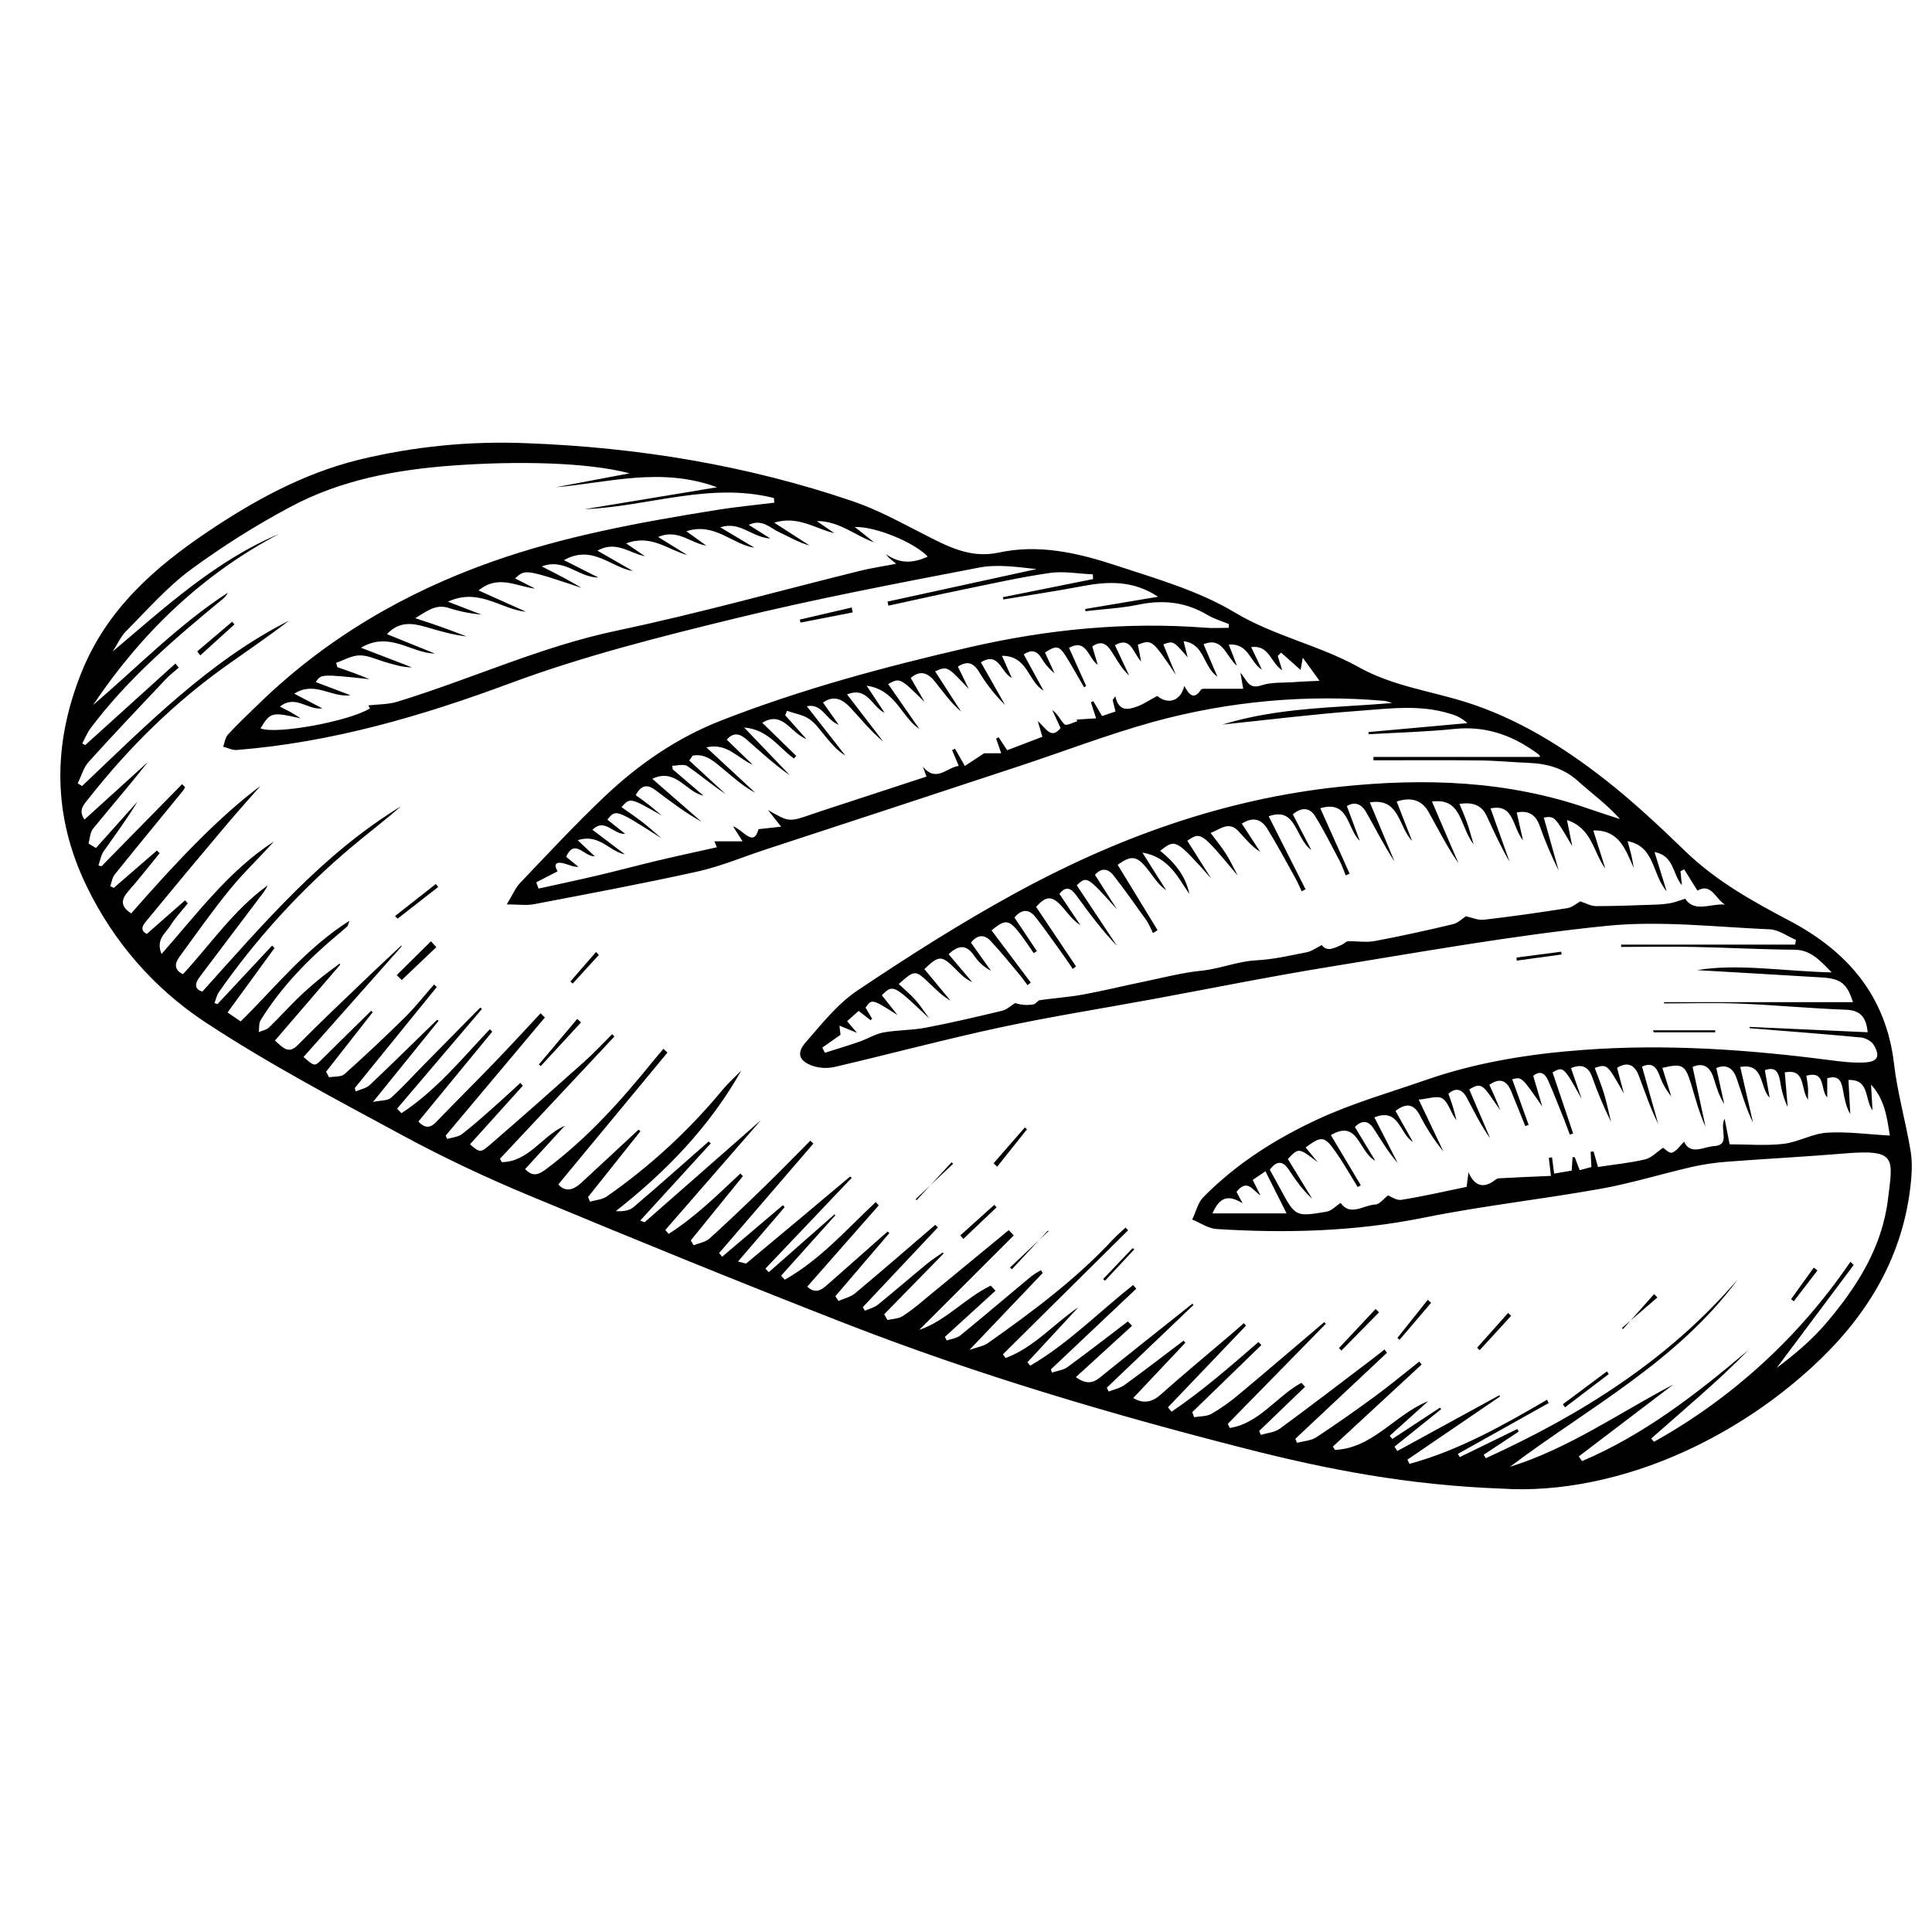 <svg width="96" height="96" viewBox="0 0 96 96" fill="none" xmlns="http://www.w3.org/2000/svg">
<g clip-path="url(#clip0_45_132)">
<path d="M74.616 73.968C69.967 73.798 65.931 73.011 61.936 71.992C55.178 70.269 48.489 68.292 41.977 65.753C36.714 63.702 31.483 61.564 26.267 59.393C24.134 58.505 22.031 57.514 19.997 56.414C16.674 54.616 13.317 52.849 10.165 50.77C7.654 49.108 5.631 46.785 4.311 44.047C2.611 40.556 2.6 36.999 4.06 33.384C5.317 30.275 7.66 28.216 10.294 26.439C12.623 24.87 15.075 23.526 17.825 22.846C20.561 22.181 23.374 21.904 26.185 22.023C31.715 22.23 37.144 23.122 42.398 24.915C43.601 25.325 44.738 25.953 45.879 26.534C47.066 27.139 48.196 27.765 49.631 27.457C51.611 27.027 53.558 27.472 55.428 28.088C57.443 28.752 59.543 29.348 61.345 30.427C63.324 31.613 65.558 32.059 67.522 33.154C69.204 34.091 71.054 34.328 72.826 34.884C75.385 35.687 77.662 37.099 79.769 38.748C81.159 39.839 82.459 41.056 83.733 42.289C85.262 43.771 87.069 44.776 88.921 45.752C91.769 47.254 93.721 49.459 94.114 52.872C94.285 54.339 94.707 55.774 94.944 57.236C95.034 57.819 94.993 58.436 94.92 59.032C94.475 62.686 92.632 65.564 90.005 67.962C88.144 69.658 86.04 71.053 83.764 72.098C80.714 73.499 77.476 74.158 74.616 73.968ZM46.472 60.863L46.604 60.987L42.87 64.955L42.976 65.13C43.194 65.032 43.442 64.974 43.622 64.828C44.445 64.162 45.245 63.468 46.061 62.797C46.311 62.592 46.587 62.418 46.851 62.23L46.88 62.294L43.934 65.306C43.989 65.398 44.043 65.496 44.098 65.591C44.35 65.532 44.641 65.53 44.849 65.401C45.232 65.147 45.598 64.868 45.944 64.565C47.339 63.422 48.732 62.275 50.123 61.126L50.373 61.389L45.675 66.082C47.009 65.632 47.969 64.486 49.232 63.882L49.465 64.135L46.948 66.431L47.043 66.608C47.272 66.526 47.545 66.499 47.723 66.353C48.915 65.38 50.086 64.381 51.268 63.4C51.413 63.295 51.564 63.2 51.721 63.116L51.812 63.254L48.169 67.079C48.571 66.934 48.87 66.894 49.091 66.736C51.289 65.183 53.451 63.582 55.301 61.59C55.496 61.381 55.717 61.195 55.928 60.999C55.969 61.044 56.012 61.091 56.054 61.133L49.834 67.296L49.969 67.48C51.373 66.959 52.358 65.786 53.586 64.954L51.05 67.692L51.194 67.859C53.07 66.769 54.606 65.194 56.304 63.851L56.46 64.036L52.22 68.042C52.236 68.097 52.252 68.15 52.267 68.204C52.529 68.112 52.832 68.087 53.045 67.928C54.058 67.189 55.047 66.42 56.044 65.661L56.251 65.879L53.458 68.429C53.931 68.765 54.267 68.763 54.652 68.451C56.176 67.216 57.715 66.002 59.249 64.781L59.305 64.843L54.995 68.955L55.09 69.145C55.356 69.038 55.655 68.981 55.881 68.816C56.868 68.1 57.835 67.354 58.809 66.618C58.839 66.651 58.867 66.686 58.9 66.719L56.308 69.468C56.754 69.729 57.187 69.728 57.666 69.304C58.818 68.277 60.008 67.296 61.181 66.295C61.392 66.115 61.597 65.926 61.806 65.746L61.91 65.873L58.034 69.929C58.094 70.001 58.153 70.074 58.215 70.146C59.742 69.115 61.135 67.896 62.534 66.684L62.678 66.835L59.243 70.168L59.334 70.42C59.625 70.37 59.954 70.389 60.199 70.251C60.676 69.975 61.127 69.656 61.548 69.298C62.974 68.109 64.383 66.899 65.798 65.699L65.882 65.776C64.257 67.438 62.632 69.096 61.006 70.752L61.106 70.954C62.567 70.735 63.437 69.376 64.667 68.712L64.848 68.909L62.566 71.104L62.651 71.301C62.968 71.202 63.338 71.177 63.594 70.991C65.151 69.85 66.681 68.672 68.22 67.507C68.415 67.36 68.603 67.205 68.795 67.055L68.917 67.219L64.365 71.493L64.446 71.692C64.77 71.605 65.141 71.593 65.41 71.415C66.406 70.762 67.385 70.07 68.348 69.363C69.089 68.818 69.797 68.227 70.522 67.656L70.641 67.801L66.23 71.88C66.266 71.936 66.301 71.99 66.335 72.046C68.223 71.959 69.331 70.273 70.965 69.624L69.055 71.342L69.183 71.502L71.553 69.945L71.609 70.022L69.292 71.883L69.433 72.1L74.499 69.331L74.537 69.39L69.935 72.528L70.037 72.739C72.483 72.071 74.683 70.83 76.873 69.552L76.954 69.717L72.443 72.242C72.473 72.296 72.504 72.349 72.533 72.403L75.395 71.007L75.463 71.135L73.72 72.289L73.833 72.456C78.551 70.302 82.896 67.592 86.357 63.56C83.348 67.653 78.94 69.939 75.027 72.886C77.955 71.976 80.461 70.203 83.151 68.792L78.45 72.367L78.611 72.601C81.681 71.298 84.298 69.269 86.846 67.109C86.087 67.901 85.28 68.635 84.464 69.359C83.662 70.07 82.852 70.773 82.045 71.482L82.186 71.642C86.079 69.475 89.421 66.412 91.947 62.697L92.11 62.855C90.833 64.562 89.556 66.269 88.279 67.976C89.173 67.3 90.037 66.579 90.755 65.731C92.264 63.952 93.516 62.001 93.812 59.594C94.064 57.534 94.264 57.096 91.623 57.317C89.691 57.479 87.751 57.577 85.817 57.725C85.227 57.768 84.641 57.855 84.063 57.985C82.55 58.333 81.057 58.798 79.535 59.07C76.612 59.593 73.653 59.917 70.749 60.505C67.33 61.197 63.902 61.287 60.449 61.069C60.038 61.043 59.642 60.761 59.24 60.597C59.421 60.228 59.519 59.767 59.79 59.49C61.444 57.807 63.422 56.566 65.524 55.595C67.245 54.803 69.079 54.282 70.868 53.657C73.394 52.782 76.013 52.365 78.657 52.171C82.733 51.865 86.785 52.144 90.829 52.665C91.438 52.745 92.058 52.826 92.667 52.792C93.309 52.755 93.438 52.473 93.103 51.92C92.988 51.73 92.69 51.571 92.462 51.551C90.622 51.377 88.778 51.239 86.937 51.09V51.027L92.804 51.292C92.731 50.54 92.441 50.198 91.717 50.172C89.96 50.109 88.206 49.939 86.449 49.869C85.196 49.818 83.94 49.859 82.685 49.859V49.798H92.075C91.773 48.875 91.486 48.628 90.525 48.569C88.386 48.438 86.247 48.317 84.328 48.205C86.341 47.868 88.595 48.259 91.016 48.319C90.392 47.673 89.946 47.196 89.157 47.191C87.49 47.178 85.825 47.086 84.158 47.052C82.957 47.028 81.756 47.052 80.555 47.052C80.555 47.014 80.555 46.976 80.555 46.938H89.199L89.24 46.703C88.808 46.518 88.38 46.197 87.94 46.178C85.227 46.062 82.484 45.734 79.803 46.008C75.197 46.477 70.624 47.3 66.048 48.043C63.096 48.521 60.161 49.118 57.223 49.658C54.708 50.12 52.181 50.519 49.681 51.056C46.935 51.646 44.217 52.376 41.48 53.014C41.106 53.099 40.717 53.078 40.353 52.953C39.698 52.709 39.568 52.328 40.031 51.797C40.83 50.881 41.615 49.883 42.601 49.221C45.131 47.524 47.71 45.882 50.374 44.422C55.44 41.641 60.795 39.705 66.571 39.094C70.78 38.65 74.919 38.779 78.96 40.192C79.47 40.37 79.986 40.531 80.5 40.7C79.853 39.975 79.095 39.427 78.401 38.804C77.688 38.162 76.862 37.943 75.951 37.907C75.151 37.875 74.353 37.794 73.554 37.786C71.785 37.766 70.015 37.779 68.246 37.779V37.611H76.518C76.518 37.577 76.507 37.545 76.488 37.518C76.419 37.458 76.346 37.403 76.269 37.353C75.067 36.499 73.769 36.067 72.273 36.221C70.858 36.366 69.431 36.401 68.009 36.484L68.002 36.375L72.914 35.932C72.67 35.707 72.376 35.547 72.057 35.466C70.551 34.993 69.013 35.212 67.496 35.323C65.289 35.483 63.092 35.76 60.738 36.004C63.535 35.146 66.297 35.173 69.168 34.934C69.058 34.891 68.944 34.856 68.829 34.83C64.95 34.486 61.041 34.84 57.282 35.876C55.04 36.498 52.857 37.339 50.644 38.069C46.451 39.453 42.256 40.832 38.06 42.205C36.93 42.575 35.821 43.047 34.667 43.304C31.967 43.903 29.247 44.411 26.532 44.929C26.153 45.001 25.75 44.939 25.181 44.939C25.464 44.477 25.604 44.124 25.846 43.871C27.229 42.422 28.594 40.95 30.046 39.575C31.745 37.965 33.652 36.653 35.843 35.798C39.842 34.237 43.965 33.134 48.135 32.171C52.016 31.275 55.929 30.886 59.905 31.191C60.286 31.221 60.672 31.196 61.055 31.196C61.055 31.135 61.06 31.075 61.062 31.011C60.708 30.862 60.33 30.755 60.004 30.559C58.923 29.913 57.795 29.791 56.573 30.044C55.708 30.223 54.816 30.265 53.936 30.37L53.921 30.26L57.544 29.652C56.286 28.821 55.039 28.886 53.755 29.13C52.47 29.375 51.155 29.57 49.855 29.787L49.836 29.674L54.313 28.774L54.303 28.539C53.587 28.509 52.853 28.37 52.157 28.471C50.69 28.683 49.237 29.012 47.781 29.31C46.566 29.559 45.356 29.833 44.143 30.096C44.129 30.028 44.115 29.961 44.1 29.893L51.509 28.277C50.54 28.176 49.563 28.026 48.647 28.203C44.587 28.985 40.519 29.757 36.502 30.737C32.754 31.651 28.985 32.603 25.373 33.942C20.941 35.59 16.474 36.891 11.768 37.266C11.546 37.284 11.315 37.16 11.089 37.101C11.167 36.896 11.193 36.64 11.331 36.494C11.833 35.955 12.367 35.446 12.897 34.935C16.232 31.705 20.128 29.438 24.456 27.907C28.079 26.627 31.83 25.948 35.596 25.342C36.551 25.188 37.516 25.097 38.476 24.978C38.468 24.902 38.462 24.824 38.455 24.747C35.272 23.94 32.199 25.173 29.052 25.301L35.632 24.212C32.841 23.185 30.235 23.985 27.611 24.212L31.285 23.519C29.13 22.956 25.634 22.906 22.529 23.13C19.693 23.335 16.936 23.841 14.413 25.196C12.696 26.112 11.046 27.152 9.474 28.308C8.304 29.174 7.319 30.302 6.281 31.345C5.998 31.629 5.828 32.025 5.601 32.37C8.215 30.162 10.708 27.865 13.868 26.53C10.049 28.541 7.032 31.446 4.622 35.035C6.836 33.144 8.873 31.037 11.325 29.449C11.247 29.593 11.139 29.717 11.008 29.813C8.663 31.751 6.347 33.72 4.502 36.185C4.331 36.413 4.224 36.688 4.087 36.941L4.235 37.023L8.716 32.972L8.885 33.172C8.664 33.367 8.426 33.546 8.225 33.76C6.944 35.119 5.656 36.472 4.405 37.859C4.148 38.143 4.042 38.565 3.861 38.923L4.078 39.058C7.283 36.02 10.389 32.851 14.366 30.836C13.392 31.586 12.373 32.279 11.372 32.988C8.72 34.856 6.424 37.11 4.411 39.67C4.184 39.959 3.862 40.251 4.199 40.722L7.353 37.861C6.456 38.996 5.521 40.076 4.618 41.184C4.47 41.368 4.469 41.669 4.4 41.917L4.769 42.137L6.833 39.83C6.312 40.697 5.716 41.491 5.15 42.304C5.013 42.501 4.975 42.766 4.891 43.005L5.042 43.045L9.048 38.965L9.195 39.112C9.17 39.17 9.14 39.225 9.105 39.276C7.965 40.671 6.82 42.06 5.692 43.463C5.572 43.612 5.549 43.842 5.481 44.033L5.655 44.118L7.799 42.26L7.933 42.395C7.415 43.027 6.913 43.674 6.373 44.286C6.011 44.703 5.975 45.035 6.521 45.386C8.62 42.987 10.789 40.655 12.944 39.051C12.575 39.473 11.869 40.251 11.191 41.058C9.897 42.59 8.613 44.131 7.339 45.682C7.165 45.893 6.87 46.191 7.295 46.407L9.197 44.735L9.33 44.887C9.032 45.263 8.696 45.616 8.446 46.022C8.218 46.385 7.73 46.682 8.027 47.406C9.822 45.366 11.392 43.245 13.613 41.812C12.896 42.612 12.112 43.351 11.434 44.181C10.546 45.269 9.735 46.422 8.907 47.559C8.682 47.869 8.635 48.191 9.094 48.406C10.479 46.899 11.635 45.194 13.3 43.994C13.202 44.194 13.08 44.381 12.936 44.55C11.933 45.877 10.931 47.204 9.93 48.533C9.658 48.892 9.67 49.161 10.057 49.271C13.109 45.881 16.026 42.437 19.918 40.069C19.132 40.758 18.299 41.392 17.495 42.064C14.987 44.169 12.761 46.601 10.875 49.298C10.767 49.452 10.729 49.659 10.658 49.842L10.804 49.895L13.521 46.985L13.641 47.106C12.874 48.158 12.108 49.211 11.308 50.309L11.96 50.754C13.695 49.045 15.193 47.133 17.363 45.753C17.287 45.96 17.283 46.01 17.257 46.03C17.103 46.168 16.946 46.307 16.787 46.436C15.312 47.668 13.979 49.033 12.954 50.686C12.856 50.843 12.886 51.083 12.856 51.285C13.027 51.212 13.235 51.178 13.363 51.056C13.845 50.594 14.294 50.095 14.771 49.627C15.101 49.305 15.447 48.999 15.801 48.704C16.155 48.41 16.517 48.151 16.877 47.879L16.904 47.935L13.661 51.705C14.087 52.086 14.342 52.387 14.794 51.93C15.962 50.75 17.169 49.611 18.366 48.462C18.884 47.964 19.414 47.479 19.938 46.986L19.96 47.021L15.083 52.521C15.642 53.006 15.633 52.998 16.007 52.625C16.814 51.821 17.631 51.027 18.444 50.225L18.517 50.3C17.747 51.284 16.975 52.269 16.203 53.253L16.35 53.53C16.61 53.482 16.949 53.523 17.12 53.371C18.147 52.453 19.152 51.508 20.136 50.537C20.645 50.033 21.091 49.461 21.566 48.919L21.704 49.044L17.628 54.066C17.645 54.121 17.66 54.175 17.676 54.23C17.909 54.128 18.193 54.083 18.369 53.918C19.499 52.851 20.605 51.757 21.72 50.673L21.795 50.722L18.534 54.755C18.946 54.669 19.259 54.698 19.425 54.552C20.006 54.028 20.533 53.444 21.084 52.885C22.011 51.942 22.939 51.001 23.867 50.061L23.944 50.139L19.729 55.091L19.948 55.313C21.648 54.206 22.946 52.615 24.34 51.142L24.46 51.263L20.788 55.731C21.039 55.986 21.305 56.134 21.663 55.762C22.64 54.747 23.637 53.763 24.612 52.75C25.372 51.961 26.112 51.15 26.86 50.351L27.075 50.558L22.147 56.425L22.218 56.595C22.469 56.517 22.761 56.502 22.96 56.35C23.543 55.902 24.089 55.404 24.642 54.918C25.052 54.557 25.45 54.18 25.854 53.81L25.979 53.949C25.104 54.92 24.228 55.89 23.353 56.86C23.832 57.263 23.863 57.3 24.334 56.894C25.918 55.528 27.483 54.14 29.044 52.745C29.523 52.317 29.961 51.842 30.417 51.388L30.53 51.504L24.843 57.577L24.933 57.746C26.273 57.734 26.944 56.43 28.066 55.936L26.093 58.09C26.483 58.508 26.788 58.355 27.14 58.09C29.167 56.576 30.847 54.711 32.434 52.748C32.607 52.534 32.789 52.327 32.966 52.116L33.166 52.301C31.361 54.482 29.553 56.666 27.742 58.853C28.095 59.256 28.496 59.13 28.88 58.776C29.834 57.898 30.782 57.012 31.732 56.13L31.822 56.211L29.219 59.48C29.253 59.556 29.285 59.633 29.318 59.71C29.597 59.628 29.919 59.613 30.147 59.454C32.301 57.955 34.245 56.163 35.924 54.129C36.202 53.795 36.53 53.506 36.836 53.196C35.253 55.994 33.094 58.223 30.598 60.18C30.955 60.208 31.275 60.156 31.49 59.974C32.744 58.907 33.973 57.808 35.211 56.721L35.318 56.813L31.811 60.651C31.923 60.687 32.016 60.743 32.042 60.723C33.949 59.054 35.851 57.378 37.815 55.655L33.059 61.117L33.224 61.311C34.536 60.48 35.649 59.379 36.789 58.312L36.913 58.445L34.325 61.634L34.464 61.876C34.731 61.768 35.053 61.723 35.256 61.541C36.196 60.692 37.111 59.814 38.02 58.93C38.78 58.191 39.518 57.43 40.266 56.679L40.416 56.825C38.855 58.637 37.294 60.45 35.733 62.263L35.882 62.448L38.904 59.883L38.986 59.988L36.672 62.683C36.926 62.738 37.049 62.805 37.092 62.77C38.813 61.339 40.53 59.903 42.243 58.461L42.322 58.525L38.034 63.036C38.089 63.096 38.143 63.156 38.199 63.215L41.467 60.34L41.506 60.386L38.813 63.389C38.872 63.455 38.931 63.521 38.994 63.587C40.734 62.613 42.064 61.095 43.514 59.731L43.664 59.894L40.113 63.931C40.476 64.282 40.777 64.135 41.078 63.868C42.086 62.974 43.096 62.082 44.108 61.192L44.192 61.271L41.508 64.409L41.664 64.644C41.94 64.52 42.262 64.453 42.487 64.266C43.829 63.144 45.148 61.998 46.474 60.861L46.472 60.863ZM63.041 40.56L64.871 44.189L64.68 44.288C64.575 44.069 64.483 43.843 64.365 43.631C63.904 42.801 63.46 41.97 62.962 41.165C62.664 40.68 62.222 40.587 61.706 40.926L62.617 42.325C62.164 42.042 61.865 41.646 61.524 41.288C61.046 40.784 60.632 41.212 60.154 41.387C60.437 41.769 60.702 42.084 60.921 42.431C61.14 42.777 61.309 43.148 61.501 43.508C59.675 41.324 59.675 41.324 58.996 41.775L60.186 43.655C58.425 41.682 58.411 41.674 57.65 42.276C58.347 42.844 58.913 43.504 59.099 44.424C58.518 43.581 58.075 42.586 56.764 42.364L57.951 44.242C57.597 43.988 57.368 43.652 57.126 43.326C56.514 42.504 56.248 42.465 55.536 42.971L57.52 46.221L57.291 46.363C57.182 46.149 57.097 45.917 56.959 45.723C56.428 44.976 55.897 44.227 55.334 43.504C55.038 43.122 54.693 43.135 54.409 43.472L55.505 45.189C54.008 43.522 54.008 43.522 53.503 43.989C54.167 44.993 54.833 45.996 55.502 46.997C54.74 46.213 54.105 45.345 53.471 44.477C53.226 44.141 52.966 44.002 52.642 44.417C52.988 44.933 53.338 45.454 53.687 45.974C53.304 45.73 53.07 45.386 52.797 45.075C52.278 44.485 51.982 44.503 51.484 45.062C52.152 46.058 52.811 47.04 53.468 48.022L53.302 48.143C53.156 47.927 53.016 47.707 52.863 47.497C52.405 46.861 51.958 46.221 51.478 45.599C51.107 45.113 50.736 45.197 50.407 45.593L51.52 47.257L51.365 47.361C51.141 47.041 50.929 46.715 50.691 46.403C50.129 45.675 49.956 45.664 49.269 46.23L51.218 48.824L51.055 48.952C50.909 48.759 50.771 48.559 50.615 48.374C50.157 47.828 49.71 47.272 49.222 46.753C48.894 46.403 48.548 46.457 48.245 46.839L49.241 48.236C48.912 48.067 48.629 47.816 48.42 47.506C48.016 46.901 47.611 46.965 47.136 47.414L48.307 48.798C47.936 48.639 47.697 48.365 47.439 48.11C46.787 47.464 46.646 47.471 45.933 48.154L47.231 49.723C46.827 49.492 46.522 49.181 46.207 48.882C45.471 48.181 45.468 48.184 44.657 48.894C44.939 49.16 45.239 49.408 45.494 49.696C45.75 49.984 45.947 50.302 46.177 50.607C44.38 48.904 44.38 48.904 43.817 49.452L44.599 50.437C43.322 49.626 43.322 49.626 43.009 50.068C43.118 50.253 43.227 50.437 43.336 50.622L43.256 50.692L42.667 50.231L42.092 50.742L42.585 51.322L41.711 50.964C41.748 51.275 41.769 51.444 41.765 51.417L40.86 52.055L40.989 52.312C41.563 52.127 42.14 51.959 42.71 51.758C43.11 51.62 43.488 51.378 43.897 51.303C44.589 51.177 45.307 51.197 45.998 51.065C47.273 50.822 48.534 50.526 49.802 50.222C50.032 50.167 50.23 49.971 50.442 49.84C50.737 49.941 51.052 49.964 51.357 49.905C51.469 49.887 51.559 49.714 51.671 49.697C52.382 49.594 53.102 49.548 53.808 49.42C54.795 49.24 55.771 48.999 56.754 48.796C57.736 48.593 58.713 48.334 59.704 48.233C60.632 48.14 61.49 47.765 62.429 47.717C63.267 47.674 64.102 47.48 64.93 47.317C65.179 47.268 65.402 47.095 65.677 46.96C65.948 47.323 66.322 47.1 66.689 46.938C66.791 46.893 66.88 46.776 66.979 46.773C67.423 46.757 67.885 46.84 68.31 46.76C69.611 46.517 70.905 46.23 72.193 45.924C72.444 45.865 72.656 45.647 72.837 45.53C73.122 45.588 73.444 45.735 73.742 45.7C75.125 45.541 76.506 45.343 77.882 45.125C78.124 45.087 78.342 44.888 78.523 44.788C78.783 44.871 79.046 45.025 79.309 45.025C80.291 45.025 81.274 44.984 82.255 44.95C82.509 44.945 82.762 44.92 83.012 44.876C83.25 44.829 83.479 44.738 83.736 44.659C84.204 45.367 85.011 44.885 85.715 44.947C85.248 44.679 85.033 43.847 84.345 44.257L83.684 43.194L83.503 43.294L83.571 43.986C83.104 43.432 83.188 42.514 82.213 42.338C82.421 43.012 82.594 43.574 82.814 44.287C82.074 43.428 82.246 42.06 80.874 41.796C80.958 42.11 81.022 42.326 81.072 42.545C81.116 42.738 81.145 42.934 81.181 43.129C80.765 42.215 80.472 41.236 79.169 41.264C79.379 41.929 79.572 42.54 79.766 43.152C79.163 42.352 79.126 41.165 77.864 40.747L78.124 42.046C77.246 40.545 77.246 40.545 76.71 40.624L77.451 43.263C77.088 42.536 76.77 41.785 76.5 41.017C76.306 40.492 75.963 40.253 75.365 40.371C75.456 40.792 75.547 41.192 75.677 41.755C75.125 41.064 75.239 39.922 74.065 40.17C74.385 41.064 74.699 41.945 75.014 42.826C74.578 42.087 74.231 41.318 73.878 40.553C73.614 39.981 73.154 39.854 72.52 39.944C72.657 40.282 72.791 40.573 72.895 40.873C73 41.173 73.077 41.472 73.225 41.957C72.527 41.066 72.656 39.623 71.154 39.83L72.47 42.889C71.887 42.068 71.461 41.177 70.972 40.325C70.629 39.727 70.076 39.603 69.4 39.828C69.663 40.502 69.914 41.142 70.164 41.783C69.486 41.086 69.552 39.625 68.067 39.871C68.49 40.887 68.892 41.845 69.293 42.807C68.763 42.004 68.346 41.16 67.878 40.346C67.675 39.992 67.346 39.792 66.925 40.054C67.148 40.653 67.358 41.217 67.567 41.781C66.922 41.179 67.042 39.734 65.604 40.161C66.098 41.262 66.579 42.337 67.061 43.412L66.869 43.498C66.773 43.267 66.695 43.024 66.579 42.803C66.18 42.048 65.797 41.282 65.35 40.556C65.073 40.107 64.664 40.108 64.24 40.464C64.531 41.024 64.805 41.556 65.158 42.238C64.326 41.619 64.43 40.073 63.043 40.559L63.041 40.56ZM53.97 34.084L53.867 34.151C53.612 33.71 53.363 33.267 53.102 32.832C52.64 32.06 52.544 32.029 51.925 32.424L52.4 33.459C52.134 33.241 51.908 32.977 51.734 32.679C51.496 32.3 51.209 32.287 50.869 32.517L51.853 34.314C51.08 33.876 51.084 32.586 49.788 32.586C49.98 33.021 50.114 33.325 50.274 33.685C49.721 33.409 49.64 32.355 48.74 32.91L49.939 35.025C49.44 34.538 49.006 33.986 48.648 33.384C48.376 32.946 48.083 32.812 47.597 33.123L48.141 34.239C47.072 33.093 47.072 33.093 46.464 33.359L47.757 35.359C47.247 34.925 46.877 34.396 46.476 33.891C46.15 33.481 45.767 33.245 45.254 33.688C45.495 34.105 45.72 34.494 45.944 34.882C44.719 33.672 44.719 33.672 44.132 33.991C44.649 34.734 45.166 35.477 45.683 36.221C44.772 35.622 44.53 34.283 43.062 34.072L43.956 35.42C43.322 35.122 43.106 34.091 42.092 34.507C42.726 35.337 43.306 36.09 43.886 36.845C43.265 36.335 42.778 35.72 42.243 35.15C41.888 34.771 41.455 34.516 40.894 34.908L41.675 36.016C41.016 35.755 40.865 34.936 40.089 35.093L42.002 37.537C41.601 37.305 41.332 36.966 41.051 36.638C40.77 36.309 40.542 35.954 40.21 35.728C39.894 35.512 39.477 35.451 39.105 35.321C39.075 35.394 39.045 35.467 39.015 35.539L40.078 36.73C39.246 36.392 38.901 35.301 37.876 35.913L39.565 37.56L39.451 37.69C38.706 37.167 38.183 36.252 36.975 36.149C37.822 37.032 38.536 37.778 39.251 38.525C38.459 37.979 37.773 37.334 37.063 36.716C36.771 36.462 36.434 36.368 36.113 36.755L37.404 38.003C36.655 37.681 36.136 36.895 35.099 37.137L37.527 39.387C36.954 39.093 36.495 38.674 36.015 38.279C35.535 37.886 35.084 37.414 34.415 37.548L34.249 37.79L36.052 39.452C35.388 39.014 34.794 38.505 34.15 38.067C33.976 37.948 33.658 38.049 33.407 38.049L33.425 38.227L34.955 39.535C34.079 39.357 33.578 38.138 32.412 38.699C33.289 39.466 34.072 40.149 34.857 40.832C34.029 40.371 33.292 39.803 32.547 39.245C32.152 38.949 31.836 39.029 31.59 39.512C31.82 39.679 32.043 39.834 32.259 40.002C32.474 40.171 32.67 40.348 32.876 40.521C31.306 39.622 31.306 39.622 30.883 40.108C31.239 40.361 31.599 40.6 31.94 40.864C32.261 41.114 32.56 41.39 32.87 41.654C30.598 40.202 30.598 40.202 30.179 40.727L31.068 41.435C30.442 41.459 30.06 40.624 29.438 41.23L31.051 42.453C30.276 42.312 29.778 41.4 28.707 41.75L29.553 42.55C29.019 42.574 28.564 41.633 28.13 42.572L28.741 43.072C28.502 43.083 28.323 42.995 28.136 42.935C27.608 42.767 27.493 42.943 27.707 43.295L26.646 43.843L26.759 44.154C27.736 43.937 28.716 43.732 29.69 43.502C30.696 43.266 31.695 42.996 32.7 42.758C33.668 42.528 34.64 42.32 35.62 42.1L35.499 41.804H36.898C36.696 41.486 36.597 41.331 36.423 41.058C36.955 41.252 37.441 42.123 37.691 41.2L38.814 41.078L38.159 40.247C39.203 40.852 39.203 40.852 40.345 40.457C40.496 40.404 40.648 40.354 40.798 40.304L46.037 38.588L45.856 38.094C46.523 38.903 47.05 38.13 47.639 38.057L47.309 37.274L47.455 37.206C47.596 37.454 47.738 37.701 47.943 38.061L48.902 37.429H49.749C49.632 37.09 49.568 36.894 49.495 36.699L49.622 36.638C49.762 36.85 49.903 37.061 50.047 37.278L51.795 36.61C51.723 36.367 51.67 36.182 51.566 35.829C51.981 36.185 52.225 36.767 52.699 36.176C52.562 35.879 52.425 35.581 52.286 35.281C52.579 35.479 52.683 35.8 52.899 35.994C52.989 36.078 53.314 35.901 53.533 35.837L53.492 35.756L54.466 35.693C54.351 35.338 54.278 35.117 54.206 34.895L54.325 34.841C54.46 35.069 54.597 35.296 54.76 35.579L55.429 35.355C55.371 35.119 55.329 34.95 55.287 34.782C55.331 34.719 55.378 34.657 55.419 34.597C55.6 35.387 56.072 35.261 56.506 35.104C56.829 34.989 57.119 34.785 57.503 34.58C58.008 35.006 58.649 34.878 58.848 34.086C59.072 34.492 59.312 34.824 59.676 34.271C59.702 34.232 59.791 34.224 59.852 34.224C60.479 34.224 61.106 34.224 61.775 34.224C61.707 33.833 61.672 33.633 61.636 33.433C61.952 33.747 62.012 34.283 62.682 34.054C63.167 33.889 63.723 33.935 64.248 33.896C64.623 33.868 64.998 33.856 65.566 33.828L64.733 32.68C64.67 33.049 64.642 33.183 64.627 33.289L63.656 32.427L63.49 32.595C63.555 32.803 63.62 33.012 63.711 33.304C63.135 32.935 63.07 32.03 62.171 32.154C62.363 32.557 62.533 32.918 62.705 33.279C62.109 32.909 62.052 31.953 61.06 32.03C61.192 32.374 61.295 32.644 61.466 33.089C60.889 32.569 60.75 31.624 59.803 32.012C60.032 32.548 60.237 33.028 60.494 33.628C59.765 33.104 59.86 31.99 58.811 31.861C58.886 32.161 58.939 32.369 59.013 32.66C58.3 31.839 58.3 31.839 57.806 32.02C57.91 32.276 58.013 32.532 58.117 32.787C58.223 33.041 58.325 33.283 58.428 33.53C57.243 31.771 57.243 31.771 56.54 32.033L56.701 32.872C56.282 32.411 56.197 31.609 55.4 32.059L56.108 33.566C55.773 33.268 55.564 32.898 55.339 32.54C55.091 32.146 54.842 31.724 54.274 32.122C54.359 32.41 54.434 32.668 54.545 33.034C54.044 32.676 54.01 31.717 53.118 32.19L53.97 34.084ZM75.142 53.629C75.424 54.414 75.691 55.154 75.957 55.895L75.792 55.955C75.558 55.379 75.325 54.803 75.091 54.226C74.868 53.678 74.524 53.541 74.004 53.905C74.105 54.125 74.203 54.332 74.293 54.542C74.384 54.753 74.462 54.957 74.546 55.164C73.693 53.952 73.663 53.726 73.006 54.134L74.048 56.564C73.577 55.918 73.242 55.205 72.87 54.519C72.665 54.15 72.357 54.002 71.971 54.347C72.05 54.577 72.132 54.793 72.199 55.015C72.266 55.236 72.315 55.449 72.372 55.666C72.089 55.315 71.988 54.797 71.683 54.589C71.428 54.416 70.936 54.606 70.495 54.639C70.955 55.605 71.339 56.412 71.722 57.218C71.267 56.658 70.873 56.051 70.544 55.406C70.213 54.782 69.81 54.847 69.341 55.202L70.205 56.739C69.539 56.333 69.523 55.021 68.293 55.523L69.45 57.787C68.976 57.249 68.629 56.65 68.251 56.072C67.979 55.653 67.65 55.666 67.323 55.998L68.338 57.68C67.485 57.206 67.496 55.604 66.129 56.402L67.616 58.894L67.466 58.986C67.088 58.38 66.742 57.755 66.325 57.175C65.802 56.442 65.658 56.443 64.876 57.016L65.48 57.754C64.53 57.022 64.53 57.022 63.993 57.591L65.2 59.561C64.723 59.136 64.378 58.628 64.037 58.117C63.746 57.681 63.446 57.655 63.096 58.122C63.267 58.431 63.444 58.751 63.618 59.073C64.365 60.457 64.368 60.468 65.915 60.208C66.167 60.165 66.385 59.92 66.615 59.771C67.094 60.462 67.755 59.875 68.341 59.852C68.552 59.843 68.754 59.563 68.967 59.4C69.117 59.453 69.394 59.659 69.634 59.62C70.713 59.446 71.781 59.202 72.876 58.974C72.905 58.756 72.931 58.556 72.967 58.25C73.259 58.919 73.683 59.043 74.174 58.717C74.264 58.654 74.366 58.556 74.468 58.55C75.33 58.501 76.189 58.468 77.066 58.43C77.014 57.996 76.987 57.762 76.959 57.529L77.12 57.508C77.152 57.756 77.184 58.004 77.224 58.316L78.096 58.167C78.113 57.905 78.127 57.706 78.141 57.5H78.248C78.325 57.702 78.403 57.904 78.495 58.146L79.075 57.988C79.061 57.694 79.049 57.463 79.038 57.232L79.184 57.214C79.248 57.439 79.312 57.664 79.402 57.986C80.178 57.867 80.972 57.791 81.742 57.61C82.061 57.536 82.329 57.241 82.638 57.031C82.696 57.066 82.942 57.324 83.084 57.274C83.323 57.19 83.496 56.91 83.681 56.73C83.999 57.417 84.64 56.986 85.163 56.951C86.03 56.892 85.414 56.114 85.696 55.59C85.797 56.103 85.869 56.477 85.944 56.861C86.85 56.861 87.746 56.939 88.618 56.837C89.349 56.752 90.049 56.331 90.776 56.283C91.785 56.218 92.808 56.365 93.905 56.425C93.757 55.474 93.633 54.6 92.971 53.897C92.994 54.282 93.016 54.668 93.044 55.173C92.64 54.608 92.906 53.626 91.849 53.664C91.881 54.259 91.91 54.809 91.939 55.36C91.728 54.995 91.66 54.622 91.591 54.242C91.513 53.817 91.442 53.384 90.794 53.579V54.528C90.431 54.14 90.739 53.178 89.757 53.452C89.787 53.672 89.823 53.854 89.837 54.037C89.85 54.194 89.837 54.352 89.837 54.646C89.45 54.068 89.739 53.095 88.685 53.283L88.829 55.007C88.65 54.625 88.528 54.218 88.467 53.799C88.386 53.359 88.286 52.962 87.695 53.176C87.776 53.645 87.855 54.099 87.933 54.547C87.413 54.009 87.679 52.806 86.472 53.017L87.106 55.779C86.743 55.053 86.543 54.289 86.28 53.55C86.12 53.102 85.796 52.85 85.283 53.069L85.677 54.86C85.418 54.457 85.29 54.02 85.156 53.584C84.981 53.022 84.647 52.779 84.104 53.014C84.321 54.015 84.534 54.999 84.747 55.982C84.415 55.278 84.238 54.535 84.012 53.808C83.729 52.901 83.572 52.832 82.602 53.063C82.749 53.534 82.896 54.006 83.044 54.479C82.79 54.168 82.592 53.815 82.459 53.434C82.296 52.996 82.061 52.773 81.592 53.002C81.864 53.958 82.127 54.897 82.392 55.836C81.997 55.06 81.736 54.243 81.429 53.444C81.236 52.938 80.886 52.72 80.352 53.062C80.47 53.507 80.58 53.923 80.69 54.339C79.861 52.863 79.861 52.863 79.241 53.063C79.399 53.495 79.576 53.92 79.708 54.361C79.845 54.816 79.939 55.283 80.051 55.745C79.693 55.017 79.379 54.268 79.109 53.502C78.918 52.983 78.574 52.856 78.062 53.075C78.243 53.592 78.418 54.102 78.595 54.612C77.69 52.984 77.69 52.984 77.146 53.285C77.489 54.306 77.828 55.316 78.168 56.322L78.001 56.38C77.911 56.142 77.831 55.902 77.737 55.666C77.465 55.001 77.211 54.332 76.921 53.677C76.774 53.341 76.536 53.174 76.186 53.457C76.326 53.934 76.458 54.373 76.633 54.981C75.613 53.502 75.613 53.502 75.142 53.629ZM32.699 26.681L34.154 27.579C33.194 27.327 32.363 26.53 31.113 27.001L32.047 27.637C31.288 27.5 30.632 26.84 29.684 27.36L31.45 28.375C30.342 28.191 29.437 27.039 28.023 27.833L29.735 28.698C28.725 28.689 28.058 27.715 26.92 28.145C27.394 28.388 27.716 28.548 28.033 28.719C28.327 28.877 28.615 29.047 28.906 29.213C26.098 28.279 26.098 28.279 25.593 28.74L26.589 29.247C25.653 29.139 24.759 28.535 23.781 29.339L26.136 30.396C24.897 30.288 23.812 29.182 22.257 29.897L23.923 30.538C23.36 30.488 22.804 30.375 22.265 30.199C21.641 30.014 21.216 30.366 20.635 30.718C21.187 30.903 21.599 31.034 22.007 31.18C22.414 31.326 22.794 31.475 23.184 31.624C22.495 31.544 21.842 31.355 21.192 31.162C20.5 30.957 19.833 30.858 19.227 31.511L21.606 32.473C20.428 32.462 19.369 31.341 17.935 32.184L20.471 33.162C19.992 33.158 19.565 33.021 19.126 32.893C18.709 32.77 18.29 32.562 17.872 32.566C17.482 32.566 17.093 32.8 16.704 32.935L16.762 33.151C17.04 33.249 17.32 33.343 17.596 33.446C17.852 33.538 18.105 33.647 18.359 33.747C15.956 33.492 15.956 33.492 15.689 33.892L17.416 34.546C16.459 34.678 15.647 33.816 14.62 34.469L16.015 35.197C15.291 35.303 14.689 34.494 13.909 35.111C14.156 35.239 14.314 35.313 14.467 35.4C14.619 35.487 14.784 35.597 14.943 35.696C13.507 35.368 13.437 35.384 12.943 36.192C13.701 36.51 17.338 35.847 18.384 35.2L18.303 35.05C18.772 34.995 19.282 35.01 19.746 34.866C23.393 33.753 26.869 32.13 30.634 31.339C34.701 30.484 38.712 29.358 42.75 28.36C43.293 28.225 43.853 28.145 44.528 28.016C44.336 27.853 44.251 27.788 44.175 27.714C44.118 27.655 44.065 27.593 44.015 27.529C44.706 28.03 45.38 27.991 46.098 27.657C45.417 26.938 43.487 26.152 42.475 26.187L43.436 26.95C42.475 26.608 41.686 25.878 40.587 25.893L41.459 26.494C40.491 26.265 39.648 25.608 38.47 25.971L40.227 27.103C39.689 26.964 39.23 26.679 38.74 26.457C38.281 26.251 37.875 25.754 37.206 26.082L38.276 26.756C37.361 26.709 36.782 25.877 35.791 26.202L37.492 27.217C36.371 27.052 35.529 25.94 34.105 26.397L35.091 27.108C34.311 26.993 33.696 26.263 32.699 26.682V26.681ZM61.743 59.789C61.013 59.339 60.6 59.492 60.247 60.293H63.929L62.88 58.201L62.246 58.63C62.395 58.928 62.512 59.162 62.629 59.398C62.236 59.142 61.979 58.546 61.442 59.223L61.743 59.789Z" fill="black"/>
<path d="M26.774 52.894L28.683 50.629L28.871 50.802L26.871 52.972C26.838 52.948 26.805 52.921 26.774 52.894Z" fill="black"/>
<path d="M50.187 62.98L52.101 61.175L52.072 61.145L50.277 63.072L50.187 62.98Z" fill="black"/>
<path d="M42.372 30.43L39.775 30.936L39.745 30.786L42.321 30.186C42.34 30.268 42.357 30.35 42.372 30.43Z" fill="black"/>
<path d="M77.657 69.776L79.849 68.143L79.939 68.276L77.766 69.928L77.657 69.776Z" fill="black"/>
<path d="M9.798 32.368L11.538 30.892L11.65 31.025L9.952 32.566L9.798 32.368Z" fill="black"/>
<path d="M49.519 59.991L47.87 61.56L47.716 61.387L49.403 59.87L49.519 59.991Z" fill="black"/>
<path d="M80.645 66.044L82.19 64.304L82.357 64.469L80.594 65.987L80.645 66.044Z" fill="black"/>
<path d="M71.11 64.735L69.544 66.574L69.436 66.481L70.944 64.587L71.11 64.735Z" fill="black"/>
<path d="M66.531 66.986C67.138 66.338 67.745 65.691 68.353 65.043L68.522 65.21L66.653 67.108L66.531 66.986Z" fill="black"/>
<path d="M19.63 45.517L21.658 43.924L21.772 44.074L19.756 45.649C19.713 45.606 19.672 45.565 19.63 45.517Z" fill="black"/>
<path d="M21.681 47.062L19.96 48.699L19.715 48.45L21.413 46.772L21.681 47.062Z" fill="black"/>
<path d="M49.369 57.805L50.922 56.022L51.031 56.114L49.55 57.972L49.369 57.805Z" fill="black"/>
<path d="M45.542 59.64L47.284 57.754C47.308 57.779 47.334 57.803 47.359 57.827L45.505 59.58C45.515 59.601 45.527 59.621 45.542 59.64Z" fill="black"/>
<path d="M56.365 62.077L54.906 63.638L54.815 63.555L56.275 62.023L56.365 62.077Z" fill="black"/>
<path d="M75.086 65.383L73.524 67.089L73.397 66.968L74.937 65.239L75.086 65.383Z" fill="black"/>
<path d="M82.139 51.195H85.228V51.294H82.172L82.139 51.195Z" fill="black"/>
<path d="M29.754 47.453L28.457 48.873L28.343 48.769L29.617 47.303L29.754 47.453Z" fill="black"/>
<path d="M75.358 47.579L77.576 47.29L77.595 47.428L75.366 47.732L75.358 47.579Z" fill="black"/>
<path d="M90.309 63.128L89.132 64.66L88.997 64.555L90.125 62.987L90.309 63.128Z" fill="black"/>
</g>
<defs>
<clipPath id="clip0_45_132">
<rect width="96" height="96" fill="white"/>
</clipPath>
</defs>
</svg>
